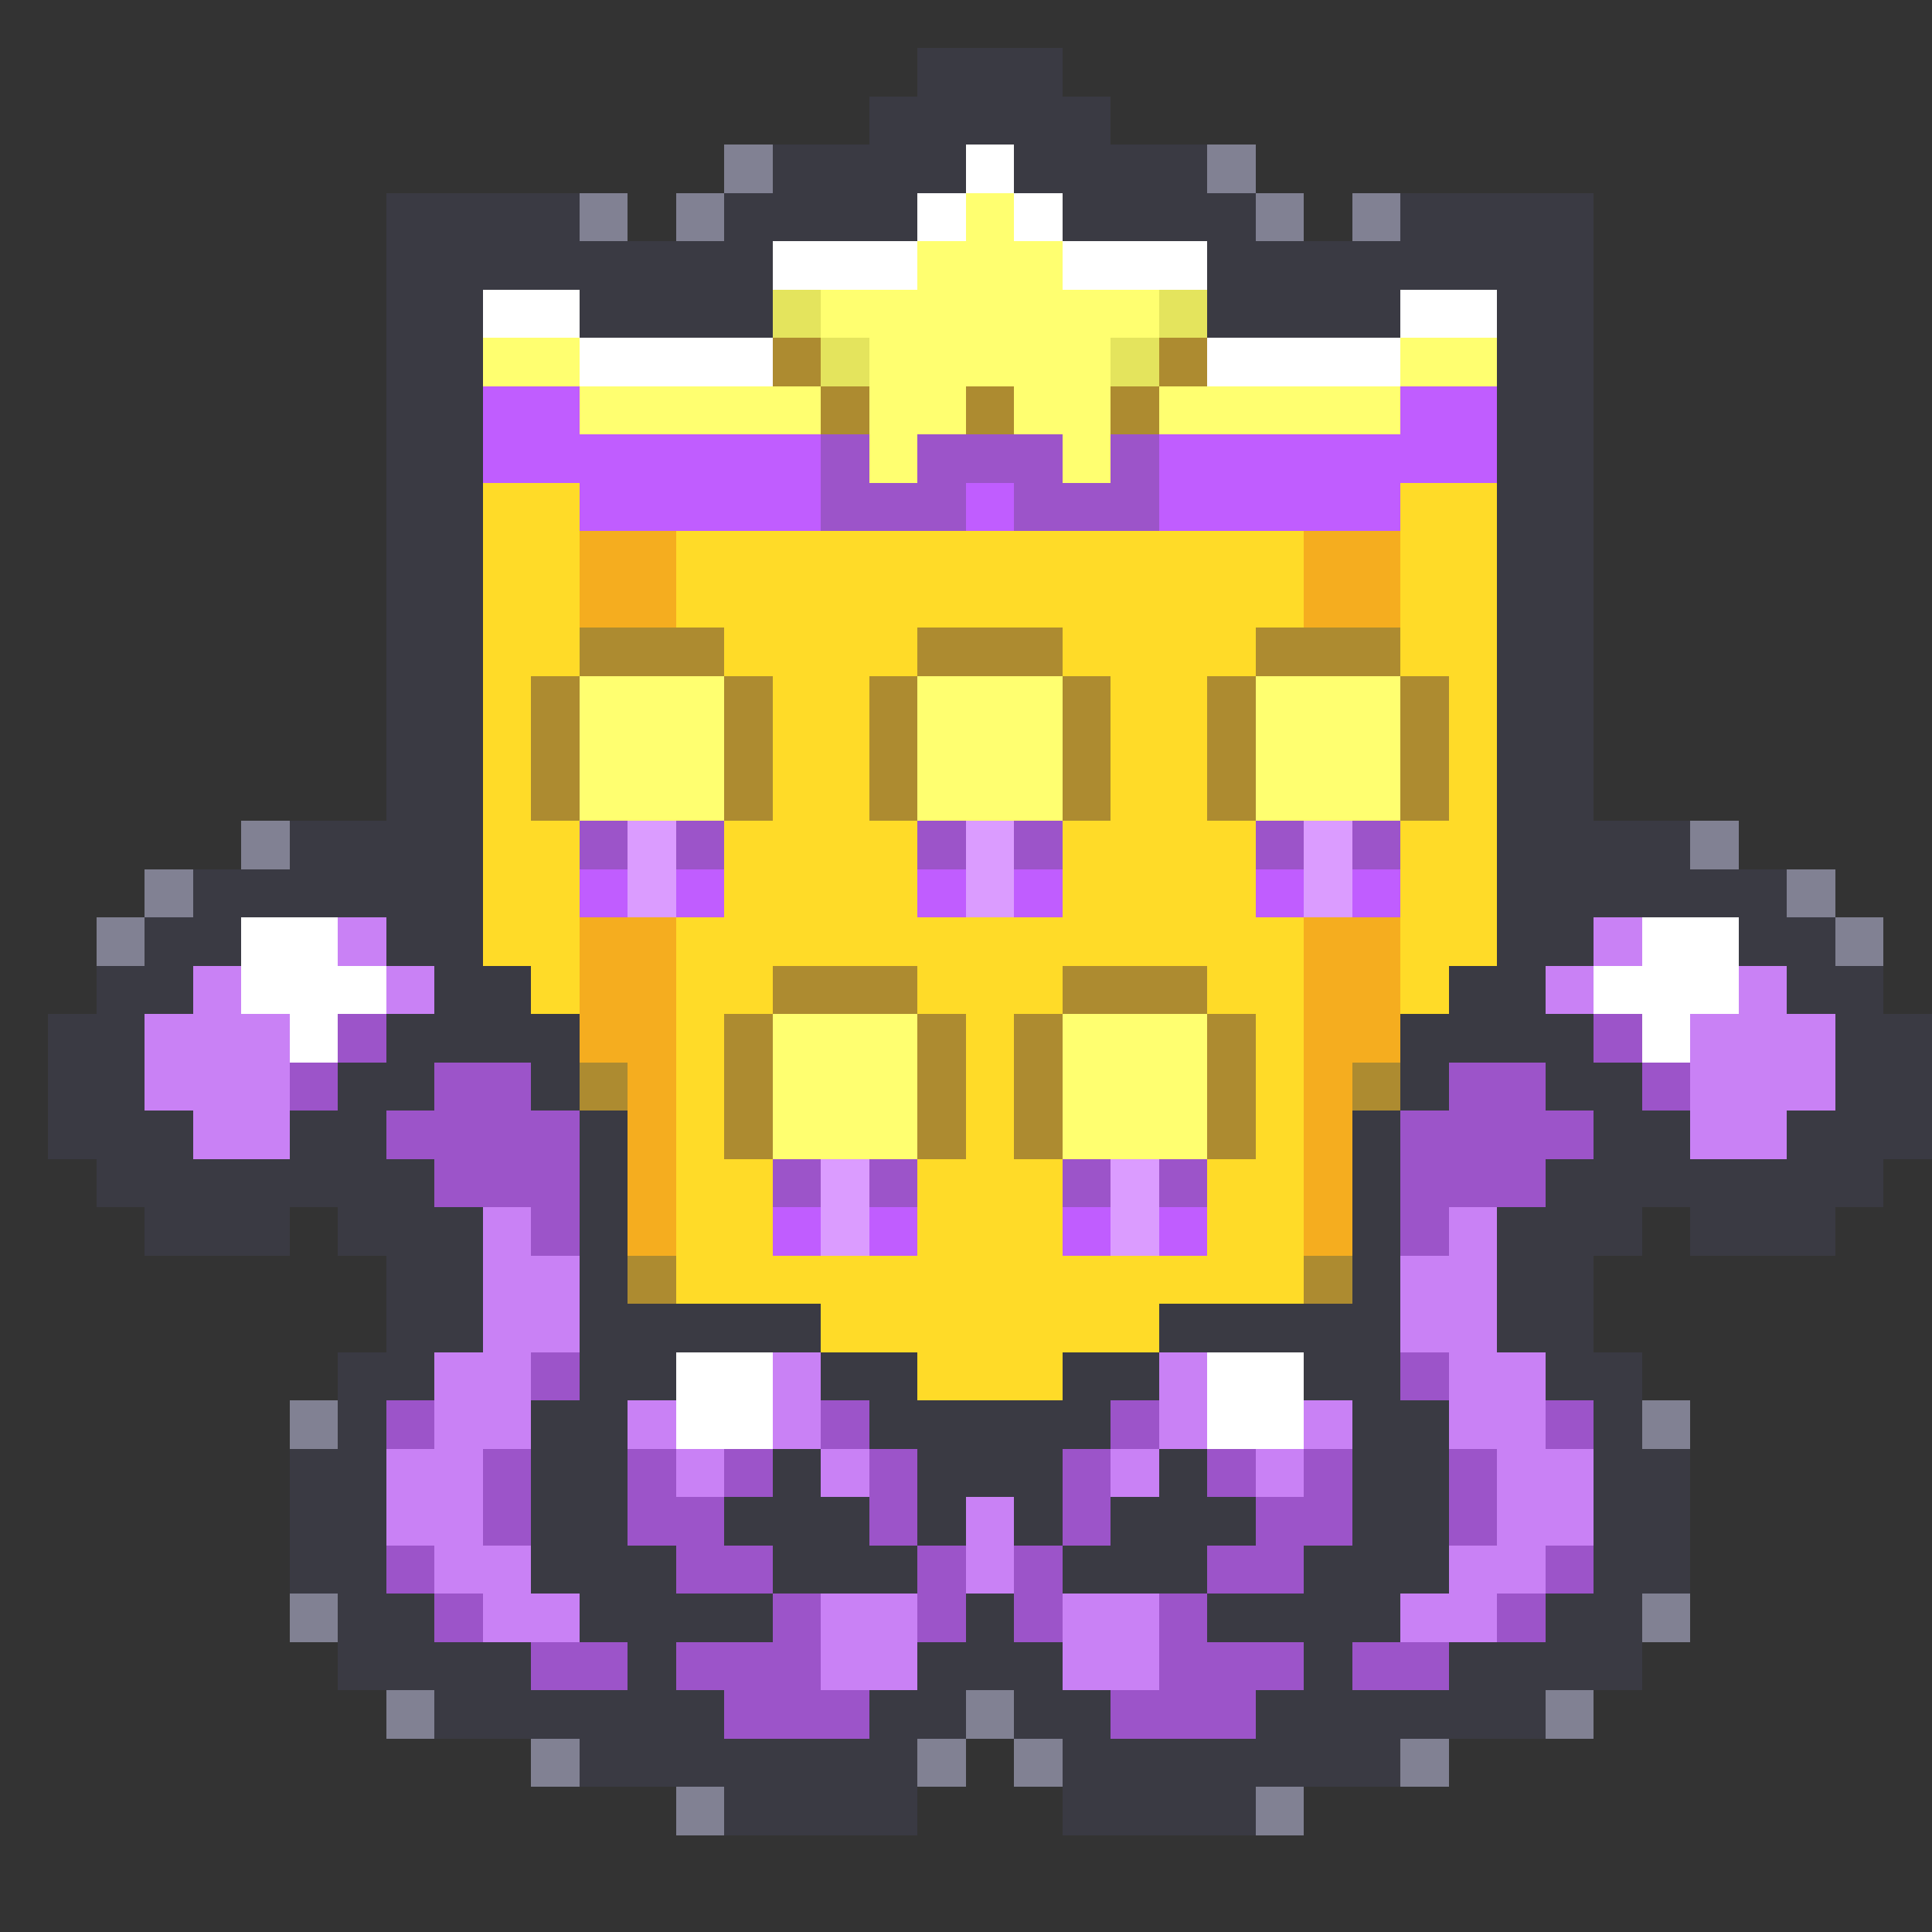 <svg xmlns="http://www.w3.org/2000/svg" viewBox="0 -0.5 40 40" shape-rendering="crispEdges">
<rect x="0" y="-0.5" width="40" height="40" fill="#333333" stroke="none"/>
<path stroke="#3a3a43" d="M19 1h3M18 2h5M16 3h4M21 3h4M8 4h4M15 4h4M22 4h4M29 4h4M8 5h8M25 5h8M8 6h2M12 6h4M25 6h4M31 6h2M8 7h2M31 7h2M8 8h2M31 8h2M8 9h2M31 9h2M8 10h2M31 10h2M8 11h2M31 11h2M8 12h2M31 12h2M8 13h2M31 13h2M8 14h2M31 14h2M8 15h2M31 15h2M8 16h2M31 16h2M6 17h4M31 17h4M4 18h6M31 18h6M3 19h2M8 19h2M31 19h2M36 19h2M2 20h2M9 20h2M30 20h2M37 20h2M1 21h2M8 21h4M29 21h4M38 21h2M1 22h2M7 22h2M11 22h1M29 22h1M32 22h2M38 22h2M1 23h3M6 23h2M12 23h1M28 23h1M33 23h2M37 23h3M2 24h7M12 24h1M28 24h1M32 24h7M3 25h3M7 25h3M12 25h1M28 25h1M31 25h3M35 25h3M8 26h2M12 26h1M28 26h1M31 26h2M8 27h2M12 27h5M24 27h5M31 27h2M7 28h2M12 28h2M17 28h2M22 28h2M27 28h2M32 28h2M7 29h1M11 29h2M18 29h5M28 29h2M33 29h1M6 30h2M11 30h2M16 30h1M19 30h3M24 30h1M28 30h2M33 30h2M6 31h2M11 31h2M15 31h3M19 31h1M21 31h1M23 31h3M28 31h2M33 31h2M6 32h2M11 32h3M16 32h3M22 32h3M27 32h3M33 32h2M7 33h2M12 33h4M20 33h1M25 33h4M32 33h2M7 34h4M13 34h1M19 34h3M27 34h1M30 34h4M9 35h6M18 35h2M21 35h2M26 35h6M12 36h7M22 36h7M15 37h4M22 37h4" />
<path stroke="#818193" d="M15 3h1M25 3h1M12 4h1M14 4h1M26 4h1M28 4h1M5 17h1M35 17h1M3 18h1M37 18h1M2 19h1M38 19h1M6 29h1M34 29h1M6 33h1M34 33h1M8 35h1M20 35h1M32 35h1M11 36h1M19 36h1M21 36h1M29 36h1M14 37h1M26 37h1" />
<path stroke="#ffffff" d="M20 3h1M19 4h1M21 4h1M16 5h3M22 5h3M10 6h2M29 6h2M12 7h4M25 7h4M5 19h2M34 19h2M5 20h3M33 20h3M6 21h1M34 21h1M14 28h2M25 28h2M14 29h2M25 29h2" />
<path stroke="#ffff70" d="M20 4h1M19 5h3M17 6h7M10 7h2M18 7h5M29 7h2M12 8h5M18 8h2M21 8h2M24 8h5M18 9h1M22 9h1M12 14h3M19 14h3M26 14h3M12 15h3M19 15h3M26 15h3M12 16h3M19 16h3M26 16h3M16 21h3M22 21h3M16 22h3M22 22h3M16 23h3M22 23h3" />
<path stroke="#e4e45d" d="M16 6h1M24 6h1M17 7h1M23 7h1" />
<path stroke="#ad8b30" d="M16 7h1M24 7h1M17 8h1M20 8h1M23 8h1M12 13h3M19 13h3M26 13h3M11 14h1M15 14h1M18 14h1M22 14h1M25 14h1M29 14h1M11 15h1M15 15h1M18 15h1M22 15h1M25 15h1M29 15h1M11 16h1M15 16h1M18 16h1M22 16h1M25 16h1M29 16h1M16 20h3M22 20h3M15 21h1M19 21h1M21 21h1M25 21h1M12 22h1M15 22h1M19 22h1M21 22h1M25 22h1M28 22h1M15 23h1M19 23h1M21 23h1M25 23h1M13 26h1M27 26h1" />
<path stroke="#c05dff" d="M10 8h2M29 8h2M10 9h7M24 9h7M12 10h5M20 10h1M24 10h5M12 18h1M14 18h1M19 18h1M21 18h1M26 18h1M28 18h1M16 25h1M18 25h1M22 25h1M24 25h1" />
<path stroke="#9c54c9" d="M17 9h1M19 9h3M23 9h1M17 10h3M21 10h3M12 17h1M14 17h1M19 17h1M21 17h1M26 17h1M28 17h1M7 21h1M33 21h1M6 22h1M9 22h2M30 22h2M34 22h1M8 23h4M29 23h4M9 24h3M16 24h1M18 24h1M22 24h1M24 24h1M29 24h3M11 25h1M29 25h1M11 28h1M29 28h1M8 29h1M17 29h1M23 29h1M32 29h1M10 30h1M13 30h1M15 30h1M18 30h1M22 30h1M25 30h1M27 30h1M30 30h1M10 31h1M13 31h2M18 31h1M22 31h1M26 31h2M30 31h1M8 32h1M14 32h2M19 32h1M21 32h1M25 32h2M32 32h1M9 33h1M16 33h1M19 33h1M21 33h1M24 33h1M31 33h1M11 34h2M14 34h3M24 34h3M28 34h2M15 35h3M23 35h3" />
<path stroke="#ffdb28" d="M10 10h2M29 10h2M10 11h2M14 11h13M29 11h2M10 12h2M14 12h13M29 12h2M10 13h2M15 13h4M22 13h4M29 13h2M10 14h1M16 14h2M23 14h2M30 14h1M10 15h1M16 15h2M23 15h2M30 15h1M10 16h1M16 16h2M23 16h2M30 16h1M10 17h2M15 17h4M22 17h4M29 17h2M10 18h2M15 18h4M22 18h4M29 18h2M10 19h2M14 19h13M29 19h2M11 20h1M14 20h2M19 20h3M25 20h2M29 20h1M14 21h1M20 21h1M26 21h1M14 22h1M20 22h1M26 22h1M14 23h1M20 23h1M26 23h1M14 24h2M19 24h3M25 24h2M14 25h2M19 25h3M25 25h2M14 26h13M17 27h7M19 28h3" />
<path stroke="#f5ad1f" d="M12 11h2M27 11h2M12 12h2M27 12h2M12 19h2M27 19h2M12 20h2M27 20h2M12 21h2M27 21h2M13 22h1M27 22h1M13 23h1M27 23h1M13 24h1M27 24h1M13 25h1M27 25h1" />
<path stroke="#db9cff" d="M13 17h1M20 17h1M27 17h1M13 18h1M20 18h1M27 18h1M17 24h1M23 24h1M17 25h1M23 25h1" />
<path stroke="#c981f5" d="M7 19h1M33 19h1M4 20h1M8 20h1M32 20h1M36 20h1M3 21h3M35 21h3M3 22h3M35 22h3M4 23h2M35 23h2M10 25h1M30 25h1M10 26h2M29 26h2M10 27h2M29 27h2M9 28h2M16 28h1M24 28h1M30 28h2M9 29h2M13 29h1M16 29h1M24 29h1M27 29h1M30 29h2M8 30h2M14 30h1M17 30h1M23 30h1M26 30h1M31 30h2M8 31h2M20 31h1M31 31h2M9 32h2M20 32h1M30 32h2M10 33h2M17 33h2M22 33h2M29 33h2M17 34h2M22 34h2" />
</svg>